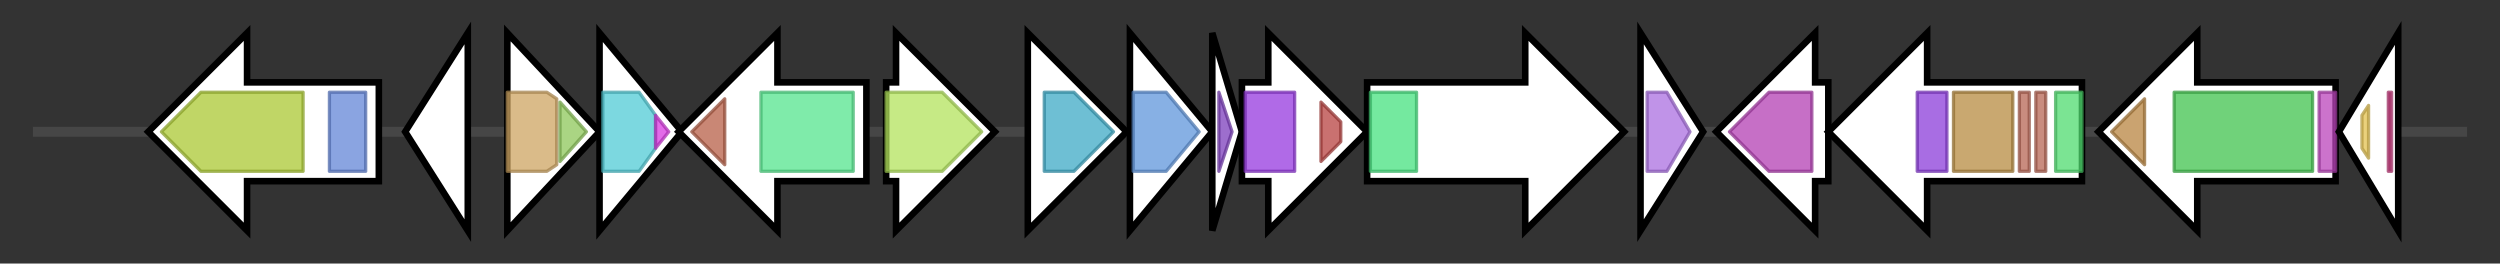 <svg version="1.1" baseProfile="full" xmlns="http://www.w3.org/2000/svg" width="758.9" height="80">
	<rect width="100%" height="100%" fill="#333333" stroke="none"/>
	<g>
		<line x1="10" y1="40.0" x2="748.9" y2="40.0" style="stroke:rgb(70,70,70); stroke-width:3 "/>
		<g>
			<title> (ctg2_72)</title>
			<polygon class=" (ctg2_72)" points="115,25 75,25 75,10 45,40 75,70 75,55 115,55" fill="rgb(255,255,255)" fill-opacity="1.0" stroke="rgb(0,0,0)" stroke-width="2"  />
			<g>
				<title>TonB_dep_Rec (PF00593)
"TonB dependent receptor"</title>
				<polygon class="PF00593" points="49,40 61,28 92,28 92,52 61,52" stroke-linejoin="round" width="47" height="24" fill="rgb(171,200,51)" stroke="rgb(136,160,40)" stroke-width="1" opacity="0.75" />
			</g>
			<g>
				<title>Plug (PF07715)
"TonB-dependent Receptor Plug Domain"</title>
				<rect class="PF07715" x="100" y="28" stroke-linejoin="round" width="11" height="24" fill="rgb(99,133,214)" stroke="rgb(79,106,171)" stroke-width="1" opacity="0.75" />
			</g>
		</g>
		<g>
			<title> (ctg2_73)</title>
			<polygon class=" (ctg2_73)" points="123,40 142,10 142,70" fill="rgb(255,255,255)" fill-opacity="1.0" stroke="rgb(0,0,0)" stroke-width="2"  />
		</g>
		<g>
			<title> (ctg2_74)</title>
			<polygon class=" (ctg2_74)" points="154,10 182,40 154,70" fill="rgb(255,255,255)" fill-opacity="1.0" stroke="rgb(0,0,0)" stroke-width="2"  />
			<g>
				<title>NAD_binding_2 (PF03446)
"NAD binding domain of 6-phosphogluconate dehydrogenase"</title>
				<polygon class="PF03446" points="154,28 166,28 169,30 169,50 166,52 154,52" stroke-linejoin="round" width="15" height="24" fill="rgb(205,164,98)" stroke="rgb(164,131,78)" stroke-width="1" opacity="0.75" />
			</g>
			<g>
				<title>NAD_binding_11 (PF14833)
"NAD-binding of NADP-dependent 3-hydroxyisobutyrate dehydrogenase"</title>
				<polygon class="PF14833" points="170,31 178,40 170,49" stroke-linejoin="round" width="11" height="24" fill="rgb(141,199,89)" stroke="rgb(112,159,71)" stroke-width="1" opacity="0.75" />
			</g>
		</g>
		<g>
			<title> (ctg2_75)</title>
			<polygon class=" (ctg2_75)" points="182,10 207,40 182,70" fill="rgb(255,255,255)" fill-opacity="1.0" stroke="rgb(0,0,0)" stroke-width="2"  />
			<g>
				<title>AraC_binding (PF02311)
"AraC-like ligand binding domain"</title>
				<polygon class="PF02311" points="183,28 194,28 199,35 199,45 194,52 183,52" stroke-linejoin="round" width="16" height="24" fill="rgb(81,203,213)" stroke="rgb(64,162,170)" stroke-width="1" opacity="0.75" />
			</g>
			<g>
				<title>HTH_18 (PF12833)
"Helix-turn-helix domain"</title>
				<polygon class="PF12833" points="199,35 203,40 199,45" stroke-linejoin="round" width="7" height="24" fill="rgb(216,58,224)" stroke="rgb(172,46,179)" stroke-width="1" opacity="0.75" />
			</g>
		</g>
		<g>
			<title> (ctg2_76)</title>
			<polygon class=" (ctg2_76)" points="263,25 236,25 236,10 206,40 236,70 236,55 263,55" fill="rgb(255,255,255)" fill-opacity="1.0" stroke="rgb(0,0,0)" stroke-width="2"  />
			<g>
				<title>LeuA_dimer (PF08502)
"LeuA allosteric (dimerisation) domain"</title>
				<polygon class="PF08502" points="210,40 220,30 220,50" stroke-linejoin="round" width="13" height="24" fill="rgb(182,95,71)" stroke="rgb(145,76,56)" stroke-width="1" opacity="0.75" />
			</g>
			<g>
				<title>HMGL-like (PF00682)
"HMGL-like"</title>
				<rect class="PF00682" x="231" y="28" stroke-linejoin="round" width="28" height="24" fill="rgb(84,228,141)" stroke="rgb(67,182,112)" stroke-width="1" opacity="0.75" />
			</g>
		</g>
		<g>
			<title> (ctg2_77)</title>
			<polygon class=" (ctg2_77)" points="269,25 272,25 272,10 302,40 272,70 272,55 269,55" fill="rgb(255,255,255)" fill-opacity="1.0" stroke="rgb(0,0,0)" stroke-width="2"  />
			<g>
				<title>Peptidase_M19 (PF01244)
"Membrane dipeptidase (Peptidase family M19)"</title>
				<polygon class="PF01244" points="269,28 286,28 298,40 286,52 269,52" stroke-linejoin="round" width="33" height="24" fill="rgb(178,227,92)" stroke="rgb(142,181,73)" stroke-width="1" opacity="0.75" />
			</g>
		</g>
		<g>
			<title> (ctg2_78)</title>
			<polygon class=" (ctg2_78)" points="312,25 312,25 312,10 342,40 312,70 312,55 312,55" fill="rgb(255,255,255)" fill-opacity="1.0" stroke="rgb(0,0,0)" stroke-width="2"  />
			<g>
				<title>Lactamase_B_2 (PF12706)
"Beta-lactamase superfamily domain"</title>
				<polygon class="PF12706" points="317,28 326,28 338,40 326,52 317,52" stroke-linejoin="round" width="22" height="24" fill="rgb(62,169,197)" stroke="rgb(49,135,157)" stroke-width="1" opacity="0.75" />
			</g>
		</g>
		<g>
			<title> (ctg2_79)</title>
			<polygon class=" (ctg2_79)" points="343,10 368,40 343,70" fill="rgb(255,255,255)" fill-opacity="1.0" stroke="rgb(0,0,0)" stroke-width="2"  />
			<g>
				<title>TENA_THI-4 (PF03070)
"TENA/THI-4/PQQC family"</title>
				<polygon class="PF03070" points="344,28 354,28 364,40 354,52 344,52" stroke-linejoin="round" width="21" height="24" fill="rgb(95,149,219)" stroke="rgb(76,119,175)" stroke-width="1" opacity="0.75" />
			</g>
		</g>
		<g>
			<title> (ctg2_80)</title>
			<polygon class=" (ctg2_80)" points="368,10 377,40 368,70" fill="rgb(255,255,255)" fill-opacity="1.0" stroke="rgb(0,0,0)" stroke-width="2"  />
			<g>
				<title>PqqD (PF05402)
"Coenzyme PQQ synthesis protein D (PqqD)"</title>
				<polygon class="PF05402" points="370,28 370,28 374,40 370,52 370,52" stroke-linejoin="round" width="6" height="24" fill="rgb(124,62,188)" stroke="rgb(99,49,150)" stroke-width="1" opacity="0.75" />
			</g>
		</g>
		<g>
			<title> (ctg2_81)</title>
			<polygon class=" (ctg2_81)" points="377,25 385,25 385,10 415,40 385,70 385,55 377,55" fill="rgb(255,255,255)" fill-opacity="1.0" stroke="rgb(0,0,0)" stroke-width="2"  />
			<g>
				<title>Radical_SAM (PF04055)
"Radical SAM superfamily"</title>
				<rect class="PF04055" x="378" y="28" stroke-linejoin="round" width="15" height="24" fill="rgb(149,56,222)" stroke="rgb(119,44,177)" stroke-width="1" opacity="0.75" />
			</g>
			<g>
				<title>SPASM (PF13186)
"Iron-sulfur cluster-binding domain"</title>
				<polygon class="PF13186" points="401,31 407,37 407,43 401,49" stroke-linejoin="round" width="6" height="24" fill="rgb(183,66,65)" stroke="rgb(146,52,51)" stroke-width="1" opacity="0.75" />
			</g>
		</g>
		<g>
			<title> (ctg2_82)</title>
			<polygon class=" (ctg2_82)" points="415,25 463,25 463,10 493,40 463,70 463,55 415,55" fill="rgb(255,255,255)" fill-opacity="1.0" stroke="rgb(0,0,0)" stroke-width="2"  />
			<g>
				<title>Peptidase_M16 (PF00675)
"Insulinase (Peptidase family M16)"</title>
				<rect class="PF00675" x="416" y="28" stroke-linejoin="round" width="14" height="24" fill="rgb(70,225,127)" stroke="rgb(56,180,101)" stroke-width="1" opacity="0.75" />
			</g>
		</g>
		<g>
			<title> (ctg2_83)</title>
			<polygon class=" (ctg2_83)" points="498,10 517,40 498,70" fill="rgb(255,255,255)" fill-opacity="1.0" stroke="rgb(0,0,0)" stroke-width="2"  />
			<g>
				<title>YceI (PF04264)
"YceI-like domain"</title>
				<polygon class="PF04264" points="500,28 506,28 513,40 506,52 500,52" stroke-linejoin="round" width="16" height="24" fill="rgb(170,111,224)" stroke="rgb(135,88,179)" stroke-width="1" opacity="0.75" />
			</g>
		</g>
		<g>
			<title> (ctg2_84)</title>
			<polygon class=" (ctg2_84)" points="555,25 551,25 551,10 521,40 551,70 551,55 555,55" fill="rgb(255,255,255)" fill-opacity="1.0" stroke="rgb(0,0,0)" stroke-width="2"  />
			<g>
				<title>NicO (PF03824)
"High-affinity nickel-transport protein"</title>
				<polygon class="PF03824" points="525,40 537,28 550,28 550,52 537,52" stroke-linejoin="round" width="28" height="24" fill="rgb(179,63,179)" stroke="rgb(143,50,143)" stroke-width="1" opacity="0.75" />
			</g>
		</g>
		<g>
			<title> (ctg2_85)</title>
			<polygon class=" (ctg2_85)" points="632,25 585,25 585,10 555,40 585,70 585,55 632,55" fill="rgb(255,255,255)" fill-opacity="1.0" stroke="rgb(0,0,0)" stroke-width="2"  />
			<g>
				<title>HypF_C (PF17788)
"HypF Kae1-like domain"</title>
				<rect class="PF17788" x="582" y="28" stroke-linejoin="round" width="9" height="24" fill="rgb(139,60,217)" stroke="rgb(111,47,173)" stroke-width="1" opacity="0.75" />
			</g>
			<g>
				<title>Sua5_yciO_yrdC (PF01300)
"Telomere recombination"</title>
				<rect class="PF01300" x="593" y="28" stroke-linejoin="round" width="18" height="24" fill="rgb(183,139,65)" stroke="rgb(146,111,51)" stroke-width="1" opacity="0.75" />
			</g>
			<g>
				<title>zf-HYPF (PF07503)
"HypF finger"</title>
				<rect class="PF07503" x="613" y="28" stroke-linejoin="round" width="3" height="24" fill="rgb(182,102,84)" stroke="rgb(145,81,67)" stroke-width="1" opacity="0.75" />
			</g>
			<g>
				<title>zf-HYPF (PF07503)
"HypF finger"</title>
				<rect class="PF07503" x="618" y="28" stroke-linejoin="round" width="3" height="24" fill="rgb(182,102,84)" stroke="rgb(145,81,67)" stroke-width="1" opacity="0.75" />
			</g>
			<g>
				<title>Acylphosphatase (PF00708)
"Acylphosphatase"</title>
				<rect class="PF00708" x="624" y="28" stroke-linejoin="round" width="8" height="24" fill="rgb(79,219,111)" stroke="rgb(63,175,88)" stroke-width="1" opacity="0.75" />
			</g>
		</g>
		<g>
			<title> (ctg2_86)</title>
			<polygon class=" (ctg2_86)" points="709,25 667,25 667,10 637,40 667,70 667,55 709,55" fill="rgb(255,255,255)" fill-opacity="1.0" stroke="rgb(0,0,0)" stroke-width="2"  />
			<g>
				<title>Molydop_binding (PF01568)
"Molydopterin dinucleotide binding domain"</title>
				<polygon class="PF01568" points="641,40 651,30 651,50 641,40" stroke-linejoin="round" width="10" height="24" fill="rgb(184,132,64)" stroke="rgb(147,105,51)" stroke-width="1" opacity="0.75" />
			</g>
			<g>
				<title>Molybdopterin (PF00384)
"Molybdopterin oxidoreductase"</title>
				<rect class="PF00384" x="660" y="28" stroke-linejoin="round" width="42" height="24" fill="rgb(65,194,78)" stroke="rgb(52,155,62)" stroke-width="1" opacity="0.75" />
			</g>
			<g>
				<title>Molybdop_Fe4S4 (PF04879)
"Molybdopterin oxidoreductase Fe4S4 domain"</title>
				<rect class="PF04879" x="704" y="28" stroke-linejoin="round" width="5" height="24" fill="rgb(186,68,186)" stroke="rgb(148,54,148)" stroke-width="1" opacity="0.75" />
			</g>
		</g>
		<g>
			<title> (ctg2_87)</title>
			<polygon class=" (ctg2_87)" points="710,40 728,10 728,70" fill="rgb(255,255,255)" fill-opacity="1.0" stroke="rgb(0,0,0)" stroke-width="2"  />
			<g>
				<title>Fer4 (PF00037)
"4Fe-4S binding domain"</title>
				<polygon class="PF00037" points="717,35 719,32 719,48 717,45" stroke-linejoin="round" width="2" height="24" fill="rgb(226,193,80)" stroke="rgb(180,154,64)" stroke-width="1" opacity="0.75" />
			</g>
			<g>
				<title>Fer4_4 (PF12800)
"4Fe-4S binding domain"</title>
				<rect class="PF12800" x="725" y="28" stroke-linejoin="round" width="1" height="24" fill="rgb(195,55,123)" stroke="rgb(156,44,98)" stroke-width="1" opacity="0.75" />
			</g>
		</g>
	</g>
</svg>
